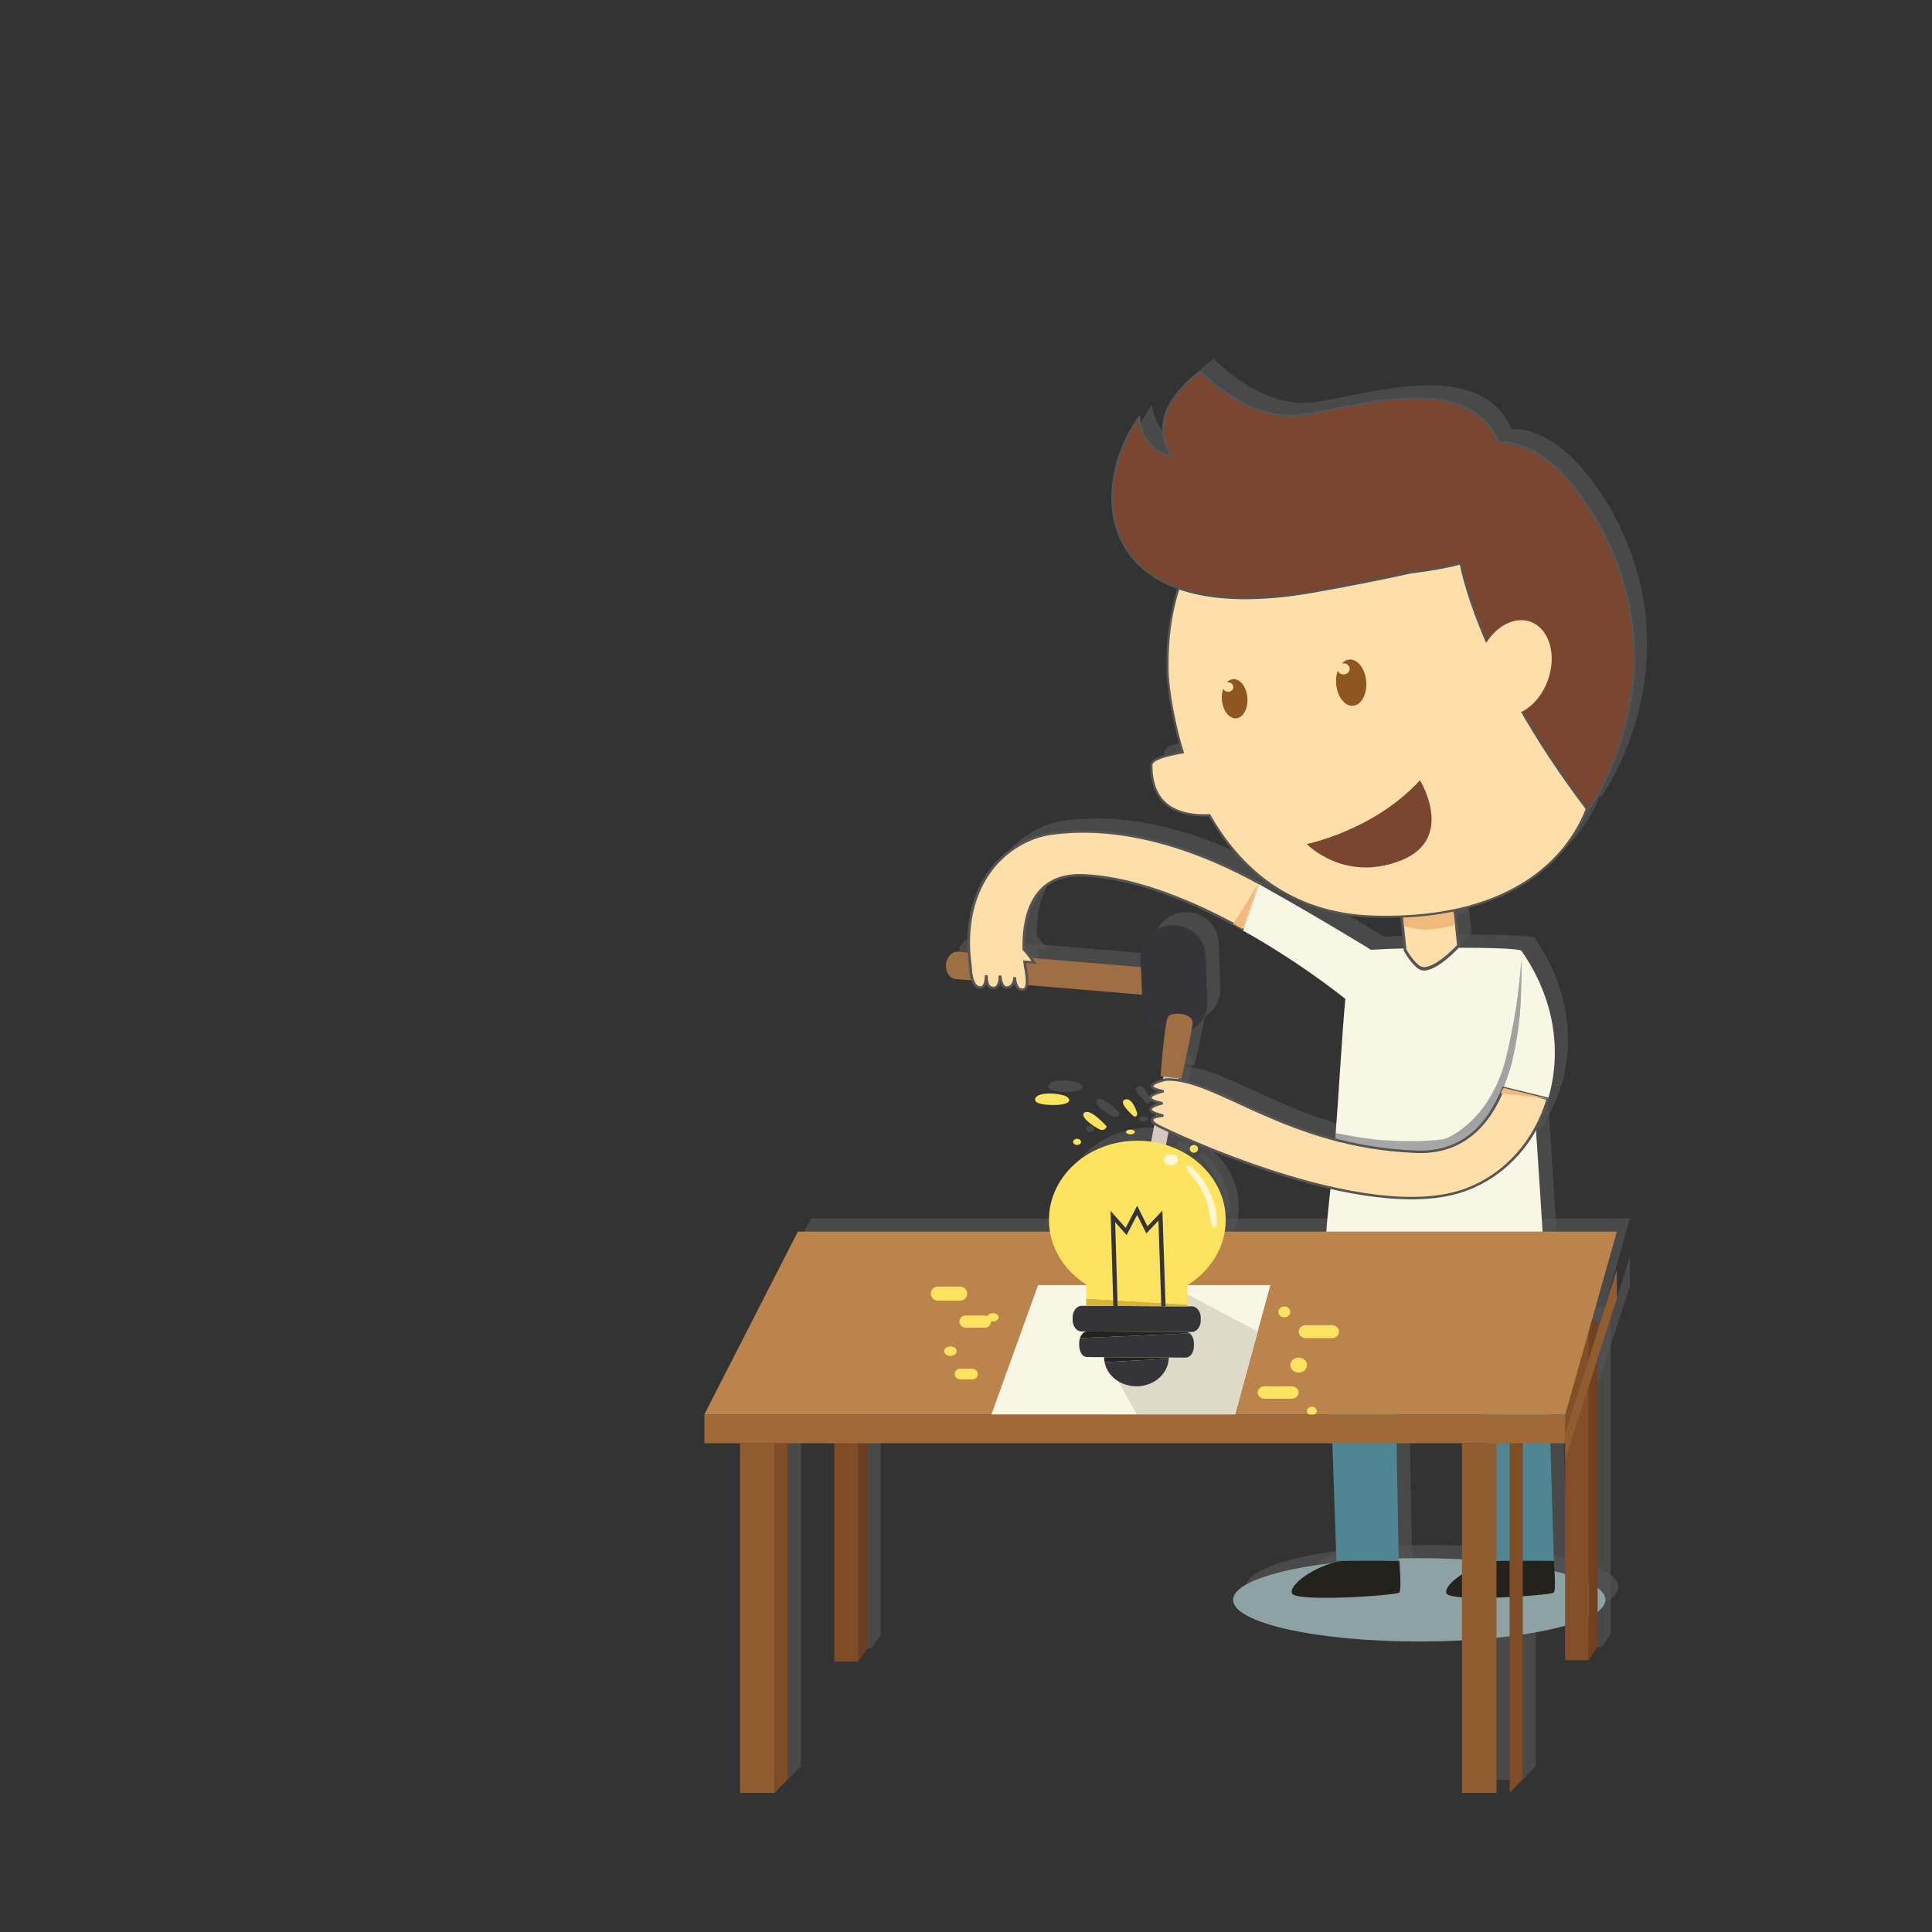 <?xml version="1.0" encoding="UTF-8" standalone="no"?>
<!-- Created with Inkscape (http://www.inkscape.org/) -->

<svg
   xmlns:dc="http://purl.org/dc/elements/1.1/"
   xmlns:cc="http://creativecommons.org/ns#"
   xmlns:rdf="http://www.w3.org/1999/02/22-rdf-syntax-ns#"
   xmlns:svg="http://www.w3.org/2000/svg"
   xmlns="http://www.w3.org/2000/svg"
   xmlns:sodipodi="http://sodipodi.sourceforge.net/DTD/sodipodi-0.dtd"
   xmlns:inkscape="http://www.inkscape.org/namespaces/inkscape"
   version="1.1"
   width="885.825"
   height="885.825"
   id="svg2"
   xml:space="preserve"
   inkscape:version="0.48.5 r10040"
   sodipodi:docname="bulb-fix.svg"><rect width="100%" height="100%" fill="#333333" stroke="none"/><sodipodi:namedview
     pagecolor="#ffffff"
     bordercolor="#666666"
     borderopacity="1"
     objecttolerance="10"
     gridtolerance="10"
     guidetolerance="10"
     inkscape:pageopacity="0"
     inkscape:pageshadow="2"
     inkscape:window-width="1920"
     inkscape:window-height="1178"
     id="namedview199"
     showgrid="false"
     inkscape:zoom="2"
     inkscape:cx="801.9698"
     inkscape:cy="544.4816"
     inkscape:window-x="-8"
     inkscape:window-y="-8"
     inkscape:window-maximized="1"
     inkscape:current-layer="svg2" /><defs
     id="defs6"><clipPath
       id="clipPath18"><path
         d="m 0,708.66 708.66,0 L 708.66,0 0,0 0,708.66 z"
         inkscape:connector-curvature="0"
         id="path20" /></clipPath><clipPath
       id="clipPath18-0"><path
         id="path20-9"
         inkscape:connector-curvature="0"
         d="m 0,708.66 708.66,0 L 708.66,0 0,0 0,708.66 z" /></clipPath></defs><g
     id="g4356"
     style="fill:#555555;fill-opacity:0.667;stroke:none"
     transform="translate(-258.804,158.513)"><g
       transform="matrix(1.25,0,0,-1.25,1000.89,569.021)"
       id="g118-4"
       style="fill:#555555;fill-opacity:0.667;stroke:none"><path
         d="m 0,0 c 0,-8.442 -30.571,-15.286 -68.283,-15.286 -37.711,0 -68.283,6.844 -68.283,15.286 0,8.442 30.572,15.286 68.283,15.286 C -30.571,15.286 0,8.442 0,0"
         inkscape:connector-curvature="0"
         id="path120-5"
         style="fill:#555555;fill-opacity:0.667;fill-rule:nonzero;stroke:none" /></g><g
       transform="matrix(1.25,0,0,-1.25,796.165,285.916)"
       id="g198-5"
       style="fill:#555555;fill-opacity:0.667;stroke:none"><path
         d="m 0,0 c -0.232,-2.763 -2.207,-4.854 -4.408,-4.668 l -70.125,5.899 c -2.202,0.186 -3.799,2.578 -3.566,5.341 0.232,2.763 2.205,4.853 4.407,4.669 l 70.127,-5.9 C -1.364,5.155 0.232,2.764 0,0"
         inkscape:connector-curvature="0"
         id="path200-1"
         style="fill:#555555;fill-opacity:0.667;fill-rule:nonzero;stroke:none" /></g><g
       transform="matrix(1.25,0,0,-1.25,818.358,294.627)"
       id="g202-7"
       style="fill:#555555;fill-opacity:0.667;stroke:none"><path
         d="M 0,0 C 0.255,-6.366 -4.863,-11.742 -11.432,-12.005 -18,-12.269 -23.533,-7.32 -23.788,-0.954 l -0.677,16.878 c -0.255,6.366 4.863,11.742 11.433,12.005 6.568,0.263 12.1,-4.685 12.354,-11.052 L 0,0 z"
         inkscape:connector-curvature="0"
         id="path204-1"
         style="fill:#555555;fill-opacity:0.667;fill-rule:nonzero;stroke:none" /></g><g
       transform="matrix(1.25,0,0,-1.25,831.796,172.732)"
       id="g238-1"
       style="fill:#555555;fill-opacity:0.667;stroke:none" /><path
       d="m 658.376,597.257 -11.03,0 0,-155.751 11.03,0 0,155.751 z"
       inkscape:connector-curvature="0"
       id="path250-5"
       style="fill:#555555;fill-opacity:0.667;fill-rule:nonzero;stroke:none" /><g
       transform="matrix(1.25,0,0,-1.25,658.376,441.506)"
       id="g252-2"
       style="fill:#555555;fill-opacity:0.667;stroke:none"><path
         d="m 0,0 0,-124.601 3.373,4.903 L 3.373,0 0,0 z"
         inkscape:connector-curvature="0"
         id="path254-7"
         style="fill:#555555;fill-opacity:0.667;fill-rule:nonzero;stroke:none" /></g><path
       d="m 993.201,596.664 -10.78,0 0,-155.75 10.78,0 0,155.75 z"
       inkscape:connector-curvature="0"
       id="path256-6"
       style="fill:#555555;fill-opacity:0.667;fill-rule:nonzero;stroke:none" /><g
       transform="matrix(1.25,0,0,-1.25,993.202,440.914)"
       id="g258-1"
       style="fill:#555555;fill-opacity:0.667;stroke:none"><path
         d="m 0,0 0,-124.6 3.293,4.903 L 3.293,0 0,0 z"
         inkscape:connector-curvature="0"
         id="path260-4"
         style="fill:#555555;fill-opacity:0.667;fill-rule:nonzero;stroke:none" /></g><g
       transform="matrix(1.25,0,0,-1.12,906.406,551.146)"
       id="g122-2"
       style="fill:#555555;fill-opacity:0.667;stroke:none"><path
         d="m 0,0 c 0,0 0.891,-11.776 0,-12.964 -0.889,-1.187 -38.295,-4.057 -39.4,-0.298 C -40.588,-9.21 -28.894,-0.694 -20.187,0 -11.506,0.689 0,0 0,0"
         inkscape:connector-curvature="0"
         id="path124-3"
         style="fill:#555555;fill-opacity:0.667;fill-rule:nonzero;stroke:none" /></g><g
       transform="matrix(1.25,0,0,-1.12,977.245,551.146)"
       id="g126-2"
       style="fill:#555555;fill-opacity:0.667;stroke:none"><path
         d="m 0,0 c 0,0 0.889,-11.776 0,-12.964 -0.891,-1.187 -38.296,-4.057 -39.4,-0.298 C -40.589,-9.21 -28.895,-0.694 -20.188,0 -11.507,0.689 0,0 0,0"
         inkscape:connector-curvature="0"
         id="path128-2"
         style="fill:#555555;fill-opacity:0.667;fill-rule:nonzero;stroke:none" /></g><g
       style="fill:#555555;fill-opacity:0.667;stroke:none"
       transform="matrix(1.415,0,0,-1.12,872.534,405.486)"
       id="g130-1"><path
         d="m 0,0 3.552,-130.029 20.186,0 -1.593,109.591 27.324,-0.74 4.75,-108.851 19.791,0 L 70.939,-1.187 0,0 z"
         inkscape:connector-curvature="0"
         id="path132-6"
         style="fill:#555555;fill-opacity:0.667;fill-rule:nonzero;stroke:none" /></g><path
       sodipodi:nodetypes="csacscccsccccccccc"
       inkscape:connector-curvature="0"
       id="path148-8"
       d="m 927.159,357.507 c -0.031,0.009 -0.303,0.103 -0.461,0.125 -9.699,1.351 -19.608,1.051 -29.375,0.352 -6.774,-0.485 -20.125,-3.143 -20.129,-3.145 -0.014,0.398 -0.052,0.887 -0.074,1.281 l -0.113,2.035 c 0,0 17.704,4.835 32.535,5.516 l 0.031,-0.5 c 2.112,0.226 4.38,0.516 6.75,0.5 3.498,-0.023 7.176,-0.726 10.875,-1 l -0.125,-0.5 c 0,0 0.157,-0.132 0.188,-0.156 0.369,-0.101 0.758,-0.209 1.125,-0.312 18.817,-5.32 25.609,-25.565 30.156,-41.094 4.586,-15.68 3.75,-45.094 3.75,-45.094 l 5e-5,0 c 0,0 -0.679,18.416 -6.719,43.844 -6.371,26.828 -23.405,36.387 -28.062,38.031"
       style="fill:#555555;fill-opacity:0.667;fill-rule:nonzero;stroke:none" /><g
       style="fill:#555555;fill-opacity:0.667;stroke:none"
       transform="matrix(1.25,0,0,-1.12,746.892,217.716)"
       id="g206-5"><path
         d="m 0,0 c -15.617,-2.364 -34.102,-19.709 -29.698,-54.709 0,0 0.1,-8.682 3.818,-8.273 1.698,0.188 1.963,3.234 1.972,5.024 0.143,-1.891 0.047,-5.352 2.803,-5.198 2.27,0.127 2.286,4.372 2.222,5.042 0.076,-0.726 0.506,-5.132 2.584,-4.909 2.088,0.224 2.821,2.608 2.76,4.291 0.253,-1.779 0.599,-5.838 3.414,-5.061 2.307,0.636 0.578,9.074 0.578,9.074 0,0 -0.133,0.855 -0.272,2.282 l 3.478,-0.292 c 0,0 -2.567,4.083 -3.778,5.31 -0.262,11.231 2.013,31.365 21.891,30.363 19.687,-0.992 41.257,-11.335 59.124,-22.498 l 5.825,18.979 C 55.773,-7.616 27.824,4.213 0,0"
         inkscape:connector-curvature="0"
         id="path208-7"
         style="fill:#555555;fill-opacity:0.667;fill-rule:nonzero;stroke:none" /></g><path
       id="path136-6"
       d="m 842.085,240.955 -7.281,21.25 c 24.812,13.894 43.036,28.222 46.844,31.281 -1.667,18.066 -3.006,43.425 -4.344,60.156 -0.036,0.446 -0.035,0.898 -0.062,1.344 0.096,0.02 13.343,2.673 20.094,3.156 9.767,0.7 19.676,1.007 29.375,-0.344 0.158,-0.022 0.438,-0.116 0.469,-0.125 l 0.344,-0.125 c 4.657,-1.644 21.691,-11.203 28.062,-38.031 6.04,-25.428 6.719,-43.844 6.719,-43.844 0,0 0.286,11.094 -0.531,23.281 -0.015,0.221 -0.016,0.435 -0.031,0.656 -0.664,7.483 -1.868,15.679 -3.969,23.719 -4.558,15.123 -11.561,33.495 -29.375,38.531 -0.367,0.104 -0.756,0.212 -1.125,0.312 -0.031,0.024 -0.188,0.156 -0.188,0.156 l 0.125,0.5 c -3.699,0.274 -7.377,0.977 -10.875,1 -2.37,0.016 -4.638,-0.274 -6.75,-0.5 l -0.031,0.5 c -14.831,-0.681 -32.531,-5.531 -32.531,-5.531 -0.017,0.249 -0.012,0.501 -0.031,0.75 -1.213,15.689 -4.062,34.665 -4.344,47.031 0,0 17.49,6.915 46.188,6.875 32.171,-0.044 53.75,-4.719 53.75,-4.719 0,0 -2.181,-35.414 -4.594,-70.25 l 6.562,1.594 c 6.357,-21.368 3.469,-45.877 -12.406,-68.5 0,0 -0.003,0.247 0,0.281 -0.626,-0.937 -15.046,-1.362 -31.25,-1.344 -13.861,0.015 -28.876,0.374 -37.781,0.969 l 0.062,-0.188 c -1.823,-1.05 -25.632,-15.728 -51.094,-29.844 z"
       style="fill:#555555;fill-opacity:0.667;fill-rule:nonzero;stroke:none"
       inkscape:connector-curvature="0" /><g
       transform="matrix(1.25,0,0,-1.25,587.782,483.944)"
       id="g262-1"
       style="fill:#555555;fill-opacity:0.667;stroke:none"><path
         d="M 0,0 315.738,-0.124 334.676,67.01 34.27,67.01 0,0 z"
         inkscape:connector-curvature="0"
         id="path264-8"
         style="fill:#555555;fill-opacity:0.667;fill-rule:nonzero;stroke:none" /></g><g
       style="fill:#555555;fill-opacity:0.667;stroke:none"
       transform="matrix(1.25,0,0,-1.579,907.305,254.022)"
       id="g170-9"><path
         sodipodi:nodetypes="ccaccc"
         d="m 0,0 1.396,-10.868 c 0,0 3.615,-5.036 6.372,-5.36 4.889,-0.574 13.197,6.628 13.197,6.628 L 19.673,0.497 C 9.506,-2.633 2.479,-0.87 0,0"
         inkscape:connector-curvature="0"
         id="path172-2"
         style="fill:#555555;fill-opacity:0.667;fill-rule:nonzero;stroke:none" /></g><g
       transform="matrix(1.183,0,0,-1.218,931.896,259.502)"
       id="g166-7"
       style="fill:#555555;fill-opacity:0.667;stroke:none"><path
         d="m 0,0 -1.03,8.409 -19.467,-2.503 0.824,-6.403 C -17.194,-1.367 -10.167,-3.13 0,0"
         inkscape:connector-curvature="0"
         id="path168-9"
         style="fill:#555555;fill-opacity:0.667;fill-rule:nonzero;stroke:none" /></g><g
       transform="matrix(1.25,0,0,-1.12,799.087,324.731)"
       id="g174-5"
       style="fill:#555555;fill-opacity:0.667;stroke:none"><path
         d="M 0,0 -5.519,-32.481 0,-33.478 5.518,-0.988 0,0 z"
         inkscape:connector-curvature="0"
         id="path176-4"
         style="fill:#555555;fill-opacity:0.667;fill-rule:nonzero;stroke:none" /></g><g
       transform="matrix(1.25,0,0,-1.12,800.486,301.492)"
       id="g178-3"
       style="fill:#555555;fill-opacity:0.667;stroke:none"><path
         d="m 0,0 c -1.433,-1.713 -2.828,-24.479 -2.828,-24.479 l 7.622,-1.063 c 0,0 4.239,21.034 4.124,23.198 C 8.729,1.268 1.693,2.022 0,0"
         inkscape:connector-curvature="0"
         id="path180-1"
         style="fill:#555555;fill-opacity:0.667;fill-rule:nonzero;stroke:none" /></g><g
       style="fill:#555555;fill-opacity:0.667;stroke:none"
       transform="matrix(1.25,0,0,-1.12,954.137,334.29)"
       id="g186-2"><path
         d="m 0,0 c -5.339,-14.991 -14.896,-26.841 -31.834,-26.149 -47.733,1.95 -73.493,30.52 -91.979,29.569 0,0 -10.793,-2.592 -0.903,-4.807 0,0 -10.677,-2.565 -0.326,-4.913 0,0 -10.104,-2.334 0.286,-5.079 0,0 -9.131,-0.528 -0.312,-5.015 0,0 74.569,-40.728 111.443,-25.194 14.88,6.27 25.44,20.187 29.961,37.135 L 0,0 z"
         inkscape:connector-curvature="0"
         id="path188-3"
         style="fill:#555555;fill-opacity:0.667;fill-rule:nonzero;stroke:none" /></g><g
       transform="matrix(1.25,0,0,-1.12,954.137,334.29)"
       id="g190-3"
       style="fill:#555555;fill-opacity:0.667;stroke:none"><path
         d="M 0,0 16.336,-4.453 -1.042,-2.227 0,0 z"
         inkscape:connector-curvature="0"
         id="path192-4"
         style="fill:#555555;fill-opacity:0.667;fill-rule:nonzero;stroke:none" /></g><g
       transform="matrix(1.223,0,0,-1.087,841.711,240.816)"
       id="g210-1"
       style="fill:#555555;fill-opacity:0.667;stroke:none"><path
         d="M 0,0 -5.824,-18.979 -9.381,-16.818 0,0 z"
         inkscape:connector-curvature="0"
         id="path212-1"
         style="fill:#555555;fill-opacity:0.667;fill-rule:nonzero;stroke:none" /></g><path
       inkscape:connector-curvature="0"
       id="path216-3"
       d="m 885.71,49.049 c -44.924,0.34 -88.179,29.702 -85.5,96.594 0,0 0.94,15.447 6.875,34.781 -7.495,1.306 -14.376,3.195 -14.375,5.781 0.003,8.341 1.974,24.067 26.625,23.062 13.499,23.739 36.386,45.33 75.156,46.5 83.493,2.521 106.309,-48.612 102,-80.969 -4.31,-32.358 -17.589,-92.918 -63.469,-115.125 -14.593,-7.063 -31.063,-10.748 -47.312,-10.625 z"
       style="fill:#555555;fill-opacity:0.667;fill-rule:nonzero;stroke:none" /><path
       inkscape:connector-curvature="0"
       id="path220-8"
       d="M 815.267,5.864 C 787.044,27.069 802.216,44.415 802.216,44.415 c -14.149,-1.831 -15.202,-17.348 -15.202,-17.348 -24.19,33.811 -19.524,97.404 80.567,79.585 16.73,-2.979 31.328,-5.906 44.111,-8.723 8.555,-1.05 16.408,-2.395 22.858,-4.149 0,0 7.43,46.307 58.329,113.235 0,0 46.736,-64.244 1.239,-137.542 -0.962,-1.549 -1.976,-3.003 -3.062,-4.41 -0.05,-0.064 -0.096,-0.132 -0.146,-0.196 C 970.309,35.103 951.902,38.338 951.902,38.338 937.238,4.175 884.605,23.08 860.544,25.923 836.484,28.768 815.267,5.864 815.267,5.864 z"
       style="fill:#555555;fill-opacity:0.667;fill-rule:nonzero;stroke:none" /><path
       style="fill:#555555;fill-opacity:0.667;fill-rule:nonzero;stroke:none"
       id="path228-7"
       inkscape:connector-curvature="0"
       d="m 975.135,145.402 c -3.39,11.91 -13.379,19.908 -22.309,17.868 -8.935,-2.043 -13.424,-13.349 -10.035,-25.257 3.387,-11.909 13.372,-19.907 22.303,-17.867 8.932,2.04 13.429,13.349 10.041,25.255" /><g
       style="fill:#555555;fill-opacity:0.667;stroke:none"
       transform="matrix(1.458,0,0,-1.307,863.941,222.473)"
       id="g230-4"><path
         d="m 0,0 c 0,0 20.979,4.631 35.625,22.363 0,0 11.281,-20.451 -5.938,-28.103 C 11.782,-13.697 0,0 0,0"
         inkscape:connector-curvature="0"
         id="path232-2"
         style="fill:#555555;fill-opacity:0.667;fill-rule:nonzero;stroke:none" /></g><g
       style="fill:#555555;fill-opacity:0.667;stroke:none"
       transform="matrix(1.458,0,0,-1.307,891.237,148.109)"
       id="g242-7"><path
         d="M 0,0 C -0.274,4.482 -2.617,7.986 -5.234,7.825 -6.16,7.769 -6.994,7.255 -7.676,6.424 -7.512,6.469 -7.343,6.5 -7.164,6.5 c 1.077,0 1.951,-0.873 1.951,-1.95 0,-1.078 -0.874,-1.951 -1.951,-1.951 -0.827,0 -1.53,0.516 -1.814,1.242 -0.399,-1.293 -0.599,-2.8 -0.501,-4.419 0.274,-4.482 2.616,-7.985 5.235,-7.825 C -1.628,-8.243 0.273,-4.481 0,0"
         inkscape:connector-curvature="0"
         id="path244-7"
         style="fill:#555555;fill-opacity:0.667;fill-rule:nonzero;stroke:none" /></g><g
       style="fill:#555555;fill-opacity:0.667;stroke:none"
       transform="matrix(1.458,0,0,-1.307,836.743,155.54)"
       id="g246-9"><path
         d="M 0,0 C -0.232,3.802 -2.221,6.775 -4.44,6.639 -5.227,6.59 -5.934,6.155 -6.513,5.45 c 0.14,0.038 0.284,0.065 0.435,0.065 0.913,0 1.654,-0.742 1.654,-1.656 0,-0.914 -0.741,-1.655 -1.654,-1.655 -0.702,0 -1.299,0.438 -1.539,1.055 -0.339,-1.098 -0.508,-2.377 -0.425,-3.75 0.232,-3.801 2.219,-6.774 4.44,-6.638 C -1.381,-6.994 0.232,-3.802 0,0"
         inkscape:connector-curvature="0"
         id="path248-3"
         style="fill:#555555;fill-opacity:0.667;fill-rule:nonzero;stroke:none" /></g><g
       transform="matrix(1.25,0,0,-1.12,982.455,492.821)"
       id="g270-1"
       style="fill:#555555;fill-opacity:0.667;stroke:none"><path
         d="m 0,0 18.938,67.134 0,-11.931 L 0,-10.504 0,0 z"
         inkscape:connector-curvature="0"
         id="path272-9"
         style="fill:#555555;fill-opacity:0.667;fill-rule:nonzero;stroke:none" /></g><g
       transform="matrix(1.25,0,0,-1.12,830.994,484.45)"
       id="g286-8"
       style="fill:#555555;fill-opacity:0.667;stroke:none"><path
         d="m 0,0 -89.419,0 17.234,53.327 85.192,0 L 0,0 z"
         inkscape:connector-curvature="0"
         id="path288-6"
         style="fill:#555555;fill-opacity:0.667;fill-rule:nonzero;stroke:none" /></g><g
       transform="matrix(1.25,0,0,-1.12,777.579,468.828)"
       id="g290-5"
       style="fill:#555555;fill-opacity:0.667;stroke:none"><path
         d="m 0,0 6.952,-13.945 35.779,0 L 51.11,20.408 24.977,35.804 0,0 z"
         inkscape:connector-curvature="0"
         id="path292-0"
         style="fill:#555555;fill-opacity:0.667;fill-rule:nonzero;stroke:none" /></g><g
       transform="matrix(1.25,0,0,-1.12,772.211,351.978)"
       id="g294-2"
       style="fill:#555555;fill-opacity:0.667;stroke:none"><path
         d="m 0,0 c 0,0 -5.691,7.314 -8.041,5.759 -2.35,-1.556 3.476,-5.921 5.434,-6.937 C -0.648,-2.195 0,0 0,0"
         inkscape:connector-curvature="0"
         id="path296-8"
         style="fill:#555555;fill-opacity:0.667;fill-rule:nonzero;stroke:none" /></g><g
       transform="matrix(1.25,0,0,-1.12,786.271,346.123)"
       id="g298-6"
       style="fill:#555555;fill-opacity:0.667;stroke:none"><path
         d="M 0,0 C 0,0 -1.6,6.564 -4.326,5.853 -7.054,5.142 -3.304,0.984 -1.78,-0.612 -0.256,-2.208 0,0 0,0"
         inkscape:connector-curvature="0"
         id="path300-0"
         style="fill:#555555;fill-opacity:0.667;fill-rule:nonzero;stroke:none" /></g><g
       transform="matrix(1.25,0,0,-1.12,785.132,354.505)"
       id="g302-2"
       style="fill:#555555;fill-opacity:0.667;stroke:none"><path
         d="m 0,0 c 0,-0.539 -0.722,-0.976 -1.612,-0.976 -0.89,0 -1.612,0.437 -1.612,0.976 0,0.539 0.722,0.976 1.612,0.976 C -0.722,0.976 0,0.539 0,0"
         inkscape:connector-curvature="0"
         id="path304-4"
         style="fill:#555555;fill-opacity:0.667;fill-rule:nonzero;stroke:none" /></g><g
       transform="matrix(1.25,0,0,-1.12,814.119,362.233)"
       id="g306-8"
       style="fill:#555555;fill-opacity:0.667;stroke:none"><path
         d="m 0,0 c 0,-0.876 -0.68,-1.585 -1.517,-1.585 -0.837,0 -1.515,0.709 -1.515,1.585 0,0.875 0.678,1.585 1.515,1.585 C -0.68,1.585 0,0.875 0,0"
         inkscape:connector-curvature="0"
         id="path308-6"
         style="fill:#555555;fill-opacity:0.667;fill-rule:nonzero;stroke:none" /></g><g
       transform="matrix(1.25,0,0,-1.12,754.023,338.425)"
       id="g310-5"
       style="fill:#555555;fill-opacity:0.667;stroke:none"><path
         d="M 0,0 C -1.866,1.521 -10.581,2.39 -11.623,-0.604 -12.666,-3.6 -4.476,-3.534 -2.028,-3.109 0.419,-2.685 1.867,-1.521 0,0"
         inkscape:connector-curvature="0"
         id="path312-0"
         style="fill:#555555;fill-opacity:0.667;fill-rule:nonzero;stroke:none" /></g><g
       transform="matrix(1.25,0,0,-1.12,760.475,359.045)"
       id="g314-9"
       style="fill:#555555;fill-opacity:0.667;stroke:none"><path
         d="m 0,0 c 0,-0.696 -0.655,-1.261 -1.464,-1.261 -0.807,0 -1.463,0.565 -1.463,1.261 0,0.696 0.656,1.26 1.463,1.26 C -0.655,1.26 0,0.696 0,0"
         inkscape:connector-curvature="0"
         id="path316-0"
         style="fill:#555555;fill-opacity:0.667;fill-rule:nonzero;stroke:none" /></g><g
       transform="matrix(1.25,0,0,-1.12,722.674,439.465)"
       id="g330-0"
       style="fill:#555555;fill-opacity:0.667;stroke:none"><path
         d="m 0,0 c 0,-0.943 -0.928,-1.707 -2.072,-1.707 -1.146,0 -2.074,0.764 -2.074,1.707 0,0.943 0.928,1.707 2.074,1.707 C -0.928,1.707 0,0.943 0,0"
         inkscape:connector-curvature="0"
         id="path332-6"
         style="fill:#555555;fill-opacity:0.667;fill-rule:nonzero;stroke:none" /></g><g
       transform="matrix(1.25,0,0,-1.12,856.421,436.996)"
       id="g334-1"
       style="fill:#555555;fill-opacity:0.667;stroke:none"><path
         d="m 0,0 c 0,-1.218 -0.987,-2.204 -2.205,-2.204 -1.217,0 -2.204,0.986 -2.204,2.204 0,1.218 0.987,2.204 2.204,2.204 C -0.987,2.204 0,1.218 0,0"
         inkscape:connector-curvature="0"
         id="path336-3"
         style="fill:#555555;fill-opacity:0.667;fill-rule:nonzero;stroke:none" /></g><g
       transform="matrix(1.25,0,0,-1.12,864.059,461.368)"
       id="g338-8"
       style="fill:#555555;fill-opacity:0.667;stroke:none"><path
         d="m 0,0 c 0,-1.687 -1.367,-3.056 -3.056,-3.056 -1.687,0 -3.054,1.369 -3.054,3.056 0,1.687 1.367,3.056 3.054,3.056 C -1.367,3.056 0,1.687 0,0"
         inkscape:connector-curvature="0"
         id="path340-9"
         style="fill:#555555;fill-opacity:0.667;fill-rule:nonzero;stroke:none" /></g><g
       transform="matrix(1.25,0,0,-1.12,878.733,446.055)"
       id="g342-3"
       style="fill:#555555;fill-opacity:0.667;stroke:none"><path
         d="m 0,0 c 0,-1.463 -1.187,-2.649 -2.65,-2.649 l -9.495,0 c -1.463,0 -2.65,1.186 -2.65,2.649 0,1.464 1.187,2.65 2.65,2.65 l 9.495,0 C -1.187,2.65 0,1.464 0,0"
         inkscape:connector-curvature="0"
         id="path344-4"
         style="fill:#555555;fill-opacity:0.667;fill-rule:nonzero;stroke:none" /></g><g
       transform="matrix(1.25,0,0,-1.12,860.239,473.957)"
       id="g346-4"
       style="fill:#555555;fill-opacity:0.667;stroke:none"><path
         d="m 0,0 c 0,-1.402 -1.137,-2.539 -2.539,-2.539 l -9.94,0 c -1.403,0 -2.539,1.137 -2.539,2.539 0,1.401 1.136,2.538 2.539,2.538 l 9.94,0 C -1.137,2.538 0,1.401 0,0"
         inkscape:connector-curvature="0"
         id="path348-6"
         style="fill:#555555;fill-opacity:0.667;fill-rule:nonzero;stroke:none" /></g><g
       transform="matrix(1.25,0,0,-1.12,868.53,482.447)"
       id="g354-0"
       style="fill:#555555;fill-opacity:0.667;stroke:none"><path
         d="m 0,0 c 0,-0.987 -0.801,-1.788 -1.788,-1.788 -0.987,0 -1.789,0.801 -1.789,1.788 0,0.987 0.802,1.789 1.789,1.789 C -0.801,1.789 0,0.987 0,0"
         inkscape:connector-curvature="0"
         id="path356-6"
         style="fill:#555555;fill-opacity:0.667;fill-rule:nonzero;stroke:none" /></g><g
       transform="matrix(1.25,0,0,-1.12,761.472,445.957)"
       id="g358-6"
       style="fill:#555555;fill-opacity:0.667;stroke:none"><path
         d="m 0,0 1.484,-0.009 36.186,-0.203 0.829,-0.006 1.273,-0.008 c 1.823,-0.009 3.313,2.085 3.329,4.675 l 0.005,1.101 c 0.015,2.594 -1.451,4.704 -3.274,4.714 L -0.557,10.493 C -2.38,10.504 -3.87,8.411 -3.887,5.816 L -3.891,4.719 C -3.906,2.125 -2.439,0.016 -0.618,0.005 L 0,0 z"
         inkscape:connector-curvature="0"
         id="path360-1"
         style="fill:#555555;fill-opacity:0.667;fill-rule:nonzero;stroke:none" /></g><g
       transform="matrix(1.25,0,0,-1.12,800.691,457.905)"
       id="g362-8"
       style="fill:#555555;fill-opacity:0.667;stroke:none"><path
         d="m 0,0 -23.715,0.134 c -0.001,-0.212 0.005,-0.425 0.015,-0.636 0.02,-0.477 0.076,-0.946 0.153,-1.406 l 23.532,1.405 C -0.007,-0.337 -0.001,-0.17 0,0"
         inkscape:connector-curvature="0"
         id="path364-4"
         style="fill:#555555;fill-opacity:0.667;fill-rule:nonzero;stroke:none" /></g><g
       transform="matrix(1.25,0,0,-1.12,800.672,458.468)"
       id="g366-9"
       style="fill:#555555;fill-opacity:0.667;stroke:none"><path
         d="m 0,0 -23.532,-1.405 c 0.936,-5.581 5.77,-9.85 11.622,-9.883 6.335,-0.035 11.538,4.903 11.906,11.155 C -0.003,-0.089 -0.002,-0.044 0,0"
         inkscape:connector-curvature="0"
         id="path368-6"
         style="fill:#555555;fill-opacity:0.667;fill-rule:nonzero;stroke:none" /></g><g
       transform="matrix(1.25,0,0,-1.12,812.215,452.705)"
       id="g370-3"
       style="fill:#555555;fill-opacity:0.667;stroke:none"><path
         d="M 0,0 0.006,1.101 C 0.017,2.898 -0.616,4.453 -1.547,5.245 L -41.811,3.287 c -0.172,-0.585 -0.273,-1.231 -0.281,-1.916 0,0 -0.318,-5.696 2.923,-5.843 l 4.294,-0.024 1.94,-0.012 23.715,-0.134 0.886,-0.006 5.351,-0.03 C -1.352,-4.687 -0.017,-2.595 0,0"
         inkscape:connector-curvature="0"
         id="path372-7"
         style="fill:#555555;fill-opacity:0.667;fill-rule:nonzero;stroke:none" /></g><g
       transform="matrix(1.25,0,0,-1.12,809.972,446.603)"
       id="g374-8"
       style="fill:#555555;fill-opacity:0.667;stroke:none"><path
         d="m 0,0 c -0.349,0.231 -0.729,0.362 -1.13,0.365 l -36.185,0.203 c -0.402,0.004 -0.783,-0.123 -1.133,-0.35 -0.693,-0.449 -1.251,-1.307 -1.568,-2.378 L 0.248,-0.202 C 0.166,-0.131 0.086,-0.057 0,0"
         inkscape:connector-curvature="0"
         id="path376-8"
         style="fill:#555555;fill-opacity:0.667;fill-rule:nonzero;stroke:none" /></g><g
       transform="matrix(1.25,0,0,-1.12,762.82,433.011)"
       id="g378-2"
       style="fill:#555555;fill-opacity:0.667;stroke:none"><path
         d="m 0,0 -0.006,-1.073 37.131,-0.21 0.004,0.75 L 0.01,1.874 0,0 z"
         inkscape:connector-curvature="0"
         id="path380-9"
         style="fill:#555555;fill-opacity:0.667;fill-rule:nonzero;stroke:none" /></g><g
       transform="matrix(1.25,0,0,-1.12,809.287,424.692)"
       id="g382-1"
       style="fill:#555555;fill-opacity:0.667;stroke:none"><path
         d="m 0,0 c 8.407,5.815 13.943,15.495 14.007,26.492 0.1,17.905 -14.332,32.504 -32.236,32.606 -17.906,0.101 -32.503,-14.332 -32.606,-32.237 -0.061,-10.997 5.365,-20.74 13.704,-26.65 l -0.033,-5.763 37.119,-2.407 0.002,0.321 L 0,0 z"
         inkscape:connector-curvature="0"
         id="path384-3"
         style="fill:#555555;fill-opacity:0.667;fill-rule:nonzero;stroke:none" /></g><g
       transform="matrix(1.25,0,0,-1.12,798.332,367.269)"
       id="g386-5"
       style="fill:#555555;fill-opacity:0.667;stroke:none"><path
         d="M 0,0 C -0.007,-1.229 1.196,-2.231 2.69,-2.24 4.18,-2.248 5.396,-1.26 5.402,-0.031 5.41,1.199 4.207,2.202 2.715,2.211 1.223,2.218 0.007,1.229 0,0"
         inkscape:connector-curvature="0"
         id="path388-9"
         style="fill:#555555;fill-opacity:0.667;fill-rule:nonzero;stroke:none" /></g><g
       transform="matrix(1.25,0,0,-1.12,812.057,371.432)"
       id="g390-8"
       style="fill:#555555;fill-opacity:0.667;stroke:none"><path
         d="M 0,0 C 0,0 8.531,-8.606 8.557,-22.093 8.562,-24.599 6.734,-24.814 6.262,-20.998 4.967,-10.521 2.347,-6.806 -2.009,-1.008 -3.652,1.178 -1.537,2.257 0,0"
         inkscape:connector-curvature="0"
         id="path392-4"
         style="fill:#555555;fill-opacity:0.667;fill-rule:nonzero;stroke:none" /></g><g
       transform="matrix(1.25,0,0,-1.12,775.278,434.411)"
       id="g394-0"
       style="fill:#555555;fill-opacity:0.667;stroke:none"><path
         d="m 0,0 -1.031,39.043 5.548,-6.948 4.225,9.07 3.769,-8.43 5.481,6.412 1.171,-39.204 -1.574,-0.047 -1.05,35.13 L 12.092,29.82 8.713,37.375 4.87,29.127 0.666,34.394 1.573,0.042 0,0 z"
         inkscape:connector-curvature="0"
         id="path396-7"
         style="fill:#555555;fill-opacity:0.667;fill-rule:nonzero;stroke:none" /></g><g
       transform="matrix(1.25,0,0,-1.25,587.782,483.944)"
       id="g266-6"
       style="fill:#555555;fill-opacity:0.667;stroke:none"><path
         d="m 0,0 315.738,-0.124 0,-10.504 L 0,-10.628 0,0 z"
         inkscape:connector-curvature="0"
         id="path268-3"
         style="fill:#555555;fill-opacity:0.667;fill-rule:nonzero;stroke:none" /></g><path
       d="m 619.941,657.543 -15.832,0 0,-160.314 15.832,0 0,160.314 z"
       inkscape:connector-curvature="0"
       id="path274-6"
       style="fill:#555555;fill-opacity:0.667;fill-rule:nonzero;stroke:none" /><g
       transform="matrix(1.25,0,0,-1.25,619.942,497.229)"
       id="g276-1"
       style="fill:#555555;fill-opacity:0.667;stroke:none"><path
         d="m 0,0 0,-128.251 4.841,5.047 L 4.841,0 0,0 z"
         inkscape:connector-curvature="0"
         id="path278-5"
         style="fill:#555555;fill-opacity:0.667;fill-rule:nonzero;stroke:none" /></g><path
       d="m 950.958,657.543 -15.834,0 0,-160.314 15.834,0 0,160.314 z"
       inkscape:connector-curvature="0"
       id="path280-4"
       style="fill:#555555;fill-opacity:0.667;fill-rule:nonzero;stroke:none" /><g
       transform="matrix(1.25,0,0,-1.25,956.958,497.229)"
       id="g282-2"
       style="fill:#555555;fill-opacity:0.667;stroke:none"><path
         d="m 0,0 0,-128.251 4.84,5.047 L 4.84,0 0,0 z"
         inkscape:connector-curvature="0"
         id="path284-0"
         style="fill:#555555;fill-opacity:0.667;fill-rule:nonzero;stroke:none" /></g><g
       transform="matrix(1.25,0,0,-1.25,708.236,428.602)"
       id="g318-9"
       style="fill:#555555;fill-opacity:0.667;stroke:none"><path
         d="m 0,0 c 0,-1.42 -1.15,-2.571 -2.57,-2.571 l -8.182,0 c -1.42,0 -2.572,1.151 -2.572,2.571 0,1.42 1.152,2.571 2.572,2.571 l 8.182,0 C -1.15,2.571 0,1.42 0,0"
         inkscape:connector-curvature="0"
         id="path320-7"
         style="fill:#555555;fill-opacity:0.667;fill-rule:nonzero;stroke:none" /></g><g
       transform="matrix(1.25,0,0,-1.25,719.22,441.429)"
       id="g322-3"
       style="fill:#555555;fill-opacity:0.667;stroke:none"><path
         d="m 0,0 c 0,-1.236 -1.001,-2.238 -2.238,-2.238 l -7.121,0 c -1.238,0 -2.239,1.002 -2.239,2.238 0,1.235 1.001,2.238 2.239,2.238 l 7.121,0 C -1.001,2.238 0,1.235 0,0"
         inkscape:connector-curvature="0"
         id="path324-7"
         style="fill:#555555;fill-opacity:0.667;fill-rule:nonzero;stroke:none" /></g><g
       transform="matrix(1.25,0,0,-1.25,703.47,455)"
       id="g326-2"
       style="fill:#555555;fill-opacity:0.667;stroke:none"><path
         d="m 0,0 c 0,-0.963 -1.037,-1.743 -2.316,-1.743 -1.28,0 -2.318,0.78 -2.318,1.743 0,0.962 1.038,1.742 2.318,1.742 C -1.037,1.742 0,0.962 0,0"
         inkscape:connector-curvature="0"
         id="path328-6"
         style="fill:#555555;fill-opacity:0.667;fill-rule:nonzero;stroke:none" /></g><g
       transform="matrix(1.25,0,0,-1.25,713.114,465.481)"
       id="g350-0"
       style="fill:#555555;fill-opacity:0.667;stroke:none"><path
         d="m 0,0 c 0,-1.076 -0.871,-1.946 -1.945,-1.946 l -4.556,0 c -1.074,0 -1.946,0.87 -1.946,1.946 0,1.074 0.872,1.945 1.946,1.945 l 4.556,0 C -0.871,1.945 0,1.074 0,0"
         inkscape:connector-curvature="0"
         id="path352-1"
         style="fill:#555555;fill-opacity:0.667;fill-rule:nonzero;stroke:none" /></g></g><g
     id="g238"
     transform="matrix(1.25,0,0,-1.25,568.992,335.245)" /><g
     id="g4472"
     transform="translate(-2,2)"><g
       transform="matrix(1.25,0,0,-1.25,738.086,731.534)"
       id="g118"><path
         d="m 0,0 c 0,-8.442 -30.571,-15.286 -68.283,-15.286 -37.711,0 -68.283,6.844 -68.283,15.286 0,8.442 30.572,15.286 68.283,15.286 C -30.571,15.286 0,8.442 0,0"
         inkscape:connector-curvature="0"
         id="path120"
         style="fill:#8ca2a5;fill-opacity:1;fill-rule:nonzero;stroke:none" /></g><g
       transform="matrix(1.25,0,0,-1.25,533.361,448.429)"
       id="g198"><path
         d="m 0,0 c -0.232,-2.763 -2.207,-4.854 -4.408,-4.668 l -70.125,5.899 c -2.202,0.186 -3.799,2.578 -3.566,5.341 0.232,2.763 2.205,4.853 4.407,4.669 l 70.127,-5.9 C -1.364,5.155 0.232,2.764 0,0"
         inkscape:connector-curvature="0"
         id="path200"
         style="fill:#9d6f43;fill-opacity:1;fill-rule:nonzero;stroke:none" /></g><g
       transform="matrix(1.25,0,0,-1.25,555.555,457.14)"
       id="g202"><path
         d="M 0,0 C 0.255,-6.366 -4.863,-11.742 -11.432,-12.005 -18,-12.269 -23.533,-7.32 -23.788,-0.954 l -0.677,16.878 c -0.255,6.366 4.863,11.742 11.433,12.005 6.568,0.263 12.1,-4.685 12.354,-11.052 L 0,0 z"
         inkscape:connector-curvature="0"
         id="path204"
         style="fill:#353539;fill-opacity:1;fill-rule:nonzero;stroke:none" /></g><path
       d="m 395.572,759.77 -11.03,0 0,-155.751 11.03,0 0,155.751 z"
       inkscape:connector-curvature="0"
       id="path250"
       style="fill:#7f4c26;fill-opacity:1;fill-rule:nonzero;stroke:none" /><g
       transform="matrix(1.25,0,0,-1.25,395.572,604.02)"
       id="g252"><path
         d="m 0,0 0,-124.601 3.373,4.903 L 3.373,0 0,0 z"
         inkscape:connector-curvature="0"
         id="path254"
         style="fill:#6b3f20;fill-opacity:1;fill-rule:nonzero;stroke:none" /></g><path
       d="m 730.398,759.178 -10.78,0 0,-155.75 10.78,0 0,155.75 z"
       inkscape:connector-curvature="0"
       id="path256"
       style="fill:#824f29;fill-opacity:1;fill-rule:nonzero;stroke:none" /><g
       transform="matrix(1.25,0,0,-1.25,730.398,603.428)"
       id="g258"><path
         d="m 0,0 0,-124.6 3.293,4.903 L 3.293,0 0,0 z"
         inkscape:connector-curvature="0"
         id="path260"
         style="fill:#704121;fill-opacity:1;fill-rule:nonzero;stroke:none" /></g><g
       transform="matrix(1.25,0,0,-1.12,643.602,713.659)"
       id="g122"><path
         d="m 0,0 c 0,0 0.891,-11.776 0,-12.964 -0.889,-1.187 -38.295,-4.057 -39.4,-0.298 C -40.588,-9.21 -28.894,-0.694 -20.187,0 -11.506,0.689 0,0 0,0"
         inkscape:connector-curvature="0"
         id="path124"
         style="fill:#23221d;fill-opacity:1;fill-rule:nonzero;stroke:none" /></g><g
       transform="matrix(1.25,0,0,-1.12,714.441,713.659)"
       id="g126"><path
         d="m 0,0 c 0,0 0.889,-11.776 0,-12.964 -0.891,-1.187 -38.296,-4.057 -39.4,-0.298 C -40.589,-9.21 -28.895,-0.694 -20.188,0 -11.507,0.689 0,0 0,0"
         inkscape:connector-curvature="0"
         id="path128"
         style="fill:#23221d;fill-opacity:1;fill-rule:nonzero;stroke:none" /></g><g
       style="fill:#508694;fill-opacity:1"
       transform="matrix(1.415,0,0,-1.12,609.73,567.999)"
       id="g130"><path
         d="m 0,0 3.552,-130.029 20.186,0 -1.593,109.591 27.324,-0.74 4.75,-108.851 19.791,0 L 70.939,-1.187 0,0 z"
         inkscape:connector-curvature="0"
         id="path132"
         style="fill:#508694;fill-opacity:1;fill-rule:nonzero;stroke:none" /></g><path
       sodipodi:nodetypes="csacscccsccccccccc"
       inkscape:connector-curvature="0"
       id="path148"
       d="m 664.355,520.02 c -0.031,0.009 -0.303,0.103 -0.461,0.125 -9.699,1.351 -19.608,1.051 -29.375,0.352 -6.774,-0.485 -20.125,-3.143 -20.129,-3.145 -0.014,0.398 -0.052,0.887 -0.074,1.281 l -0.113,2.035 c 0,0 17.704,4.835 32.535,5.516 l 0.031,-0.5 c 2.112,0.226 4.38,0.516 6.75,0.5 3.498,-0.023 7.176,-0.726 10.875,-1 l -0.125,-0.5 c 0,0 0.157,-0.132 0.188,-0.156 0.369,-0.101 0.758,-0.209 1.125,-0.312 18.817,-5.32 25.609,-25.565 30.156,-41.094 4.586,-15.68 3.75,-45.094 3.75,-45.094 l 5e-5,0 c 0,0 -0.679,18.416 -6.719,43.844 -6.371,26.828 -23.405,36.387 -28.062,38.031"
       style="fill:#ffffff;fill-opacity:0.492;fill-rule:nonzero;stroke:none" /><g
       style="stroke:#555555;stroke-opacity:1"
       transform="matrix(1.25,0,0,-1.12,484.088,380.229)"
       id="g206"><path
         d="m 0,0 c -15.617,-2.364 -34.102,-19.709 -29.698,-54.709 0,0 0.1,-8.682 3.818,-8.273 1.698,0.188 1.963,3.234 1.972,5.024 0.143,-1.891 0.047,-5.352 2.803,-5.198 2.27,0.127 2.286,4.372 2.222,5.042 0.076,-0.726 0.506,-5.132 2.584,-4.909 2.088,0.224 2.821,2.608 2.76,4.291 0.253,-1.779 0.599,-5.838 3.414,-5.061 2.307,0.636 0.578,9.074 0.578,9.074 0,0 -0.133,0.855 -0.272,2.282 l 3.478,-0.292 c 0,0 -2.567,4.083 -3.778,5.31 -0.262,11.231 2.013,31.365 21.891,30.363 19.687,-0.992 41.257,-11.335 59.124,-22.498 l 5.825,18.979 C 55.773,-7.616 27.824,4.213 0,0"
         inkscape:connector-curvature="0"
         id="path208"
         style="fill:#ffdfa9;fill-opacity:1;fill-rule:nonzero;stroke:#555555;stroke-opacity:1" /></g><path
       id="path136"
       d="M 579.281,403.469 572,424.719 c 24.812,13.894 43.036,28.222 46.844,31.281 -1.667,18.066 -3.006,43.425 -4.344,60.156 -0.036,0.446 -0.035,0.898 -0.062,1.344 0.096,0.02 13.343,2.673 20.094,3.156 9.767,0.7 19.676,1.007 29.375,-0.344 0.158,-0.022 0.438,-0.116 0.469,-0.125 l 0.344,-0.125 c 4.657,-1.644 21.691,-11.203 28.062,-38.031 6.04,-25.428 6.719,-43.844 6.719,-43.844 0,0 0.286,11.094 -0.531,23.281 -0.015,0.221 -0.016,0.435 -0.031,0.656 -0.664,7.483 -1.868,15.679 -3.969,23.719 -4.558,15.123 -11.561,33.495 -29.375,38.531 -0.367,0.104 -0.756,0.212 -1.125,0.312 -0.031,0.024 -0.188,0.156 -0.188,0.156 l 0.125,0.5 c -3.699,0.274 -7.377,0.977 -10.875,1 -2.37,0.016 -4.638,-0.274 -6.75,-0.5 l -0.031,0.5 c -14.831,-0.681 -32.531,-5.531 -32.531,-5.531 -0.017,0.249 -0.012,0.501 -0.031,0.75 -1.213,15.689 -4.062,34.665 -4.344,47.031 0,0 17.49,6.915 46.188,6.875 32.171,-0.044 53.75,-4.719 53.75,-4.719 0,0 -2.181,-35.414 -4.594,-70.25 l 6.562,1.594 c 6.357,-21.368 3.469,-45.877 -12.406,-68.5 0,0 -0.003,0.247 0,0.281 -0.626,-0.937 -15.046,-1.362 -31.25,-1.344 -13.861,0.015 -28.876,0.374 -37.781,0.969 l 0.062,-0.188 c -1.823,-1.05 -25.632,-15.728 -51.094,-29.844 z"
       style="fill:#f8f6e4;fill-opacity:1;fill-rule:nonzero;stroke:none"
       inkscape:connector-curvature="0" /><g
       transform="matrix(1.25,0,0,-1.25,324.979,646.457)"
       id="g262"><path
         d="M 0,0 315.738,-0.124 334.676,67.01 34.27,67.01 0,0 z"
         inkscape:connector-curvature="0"
         id="path264"
         style="fill:#bb844c;fill-opacity:1;fill-rule:nonzero;stroke:none" /></g><g
       style="stroke:#555555;stroke-opacity:1"
       transform="matrix(1.25,0,0,-1.579,644.501,416.535)"
       id="g170"><path
         sodipodi:nodetypes="ccaccc"
         d="m 0,0 1.396,-10.868 c 0,0 3.615,-5.036 6.372,-5.36 4.889,-0.574 13.197,6.628 13.197,6.628 L 19.673,0.497 C 9.506,-2.633 2.479,-0.87 0,0"
         inkscape:connector-curvature="0"
         id="path172"
         style="fill:#ffdfa9;fill-opacity:1;fill-rule:nonzero;stroke:#555555;stroke-opacity:1" /></g><g
       transform="matrix(1.183,0,0,-1.218,669.092,422.016)"
       id="g166"><path
         d="m 0,0 -1.03,8.409 -19.467,-2.503 0.824,-6.403 C -17.194,-1.367 -10.167,-3.13 0,0"
         inkscape:connector-curvature="0"
         id="path168"
         style="fill:#f0ba7d;fill-opacity:1;fill-rule:nonzero;stroke:none" /></g><g
       transform="matrix(1.25,0,0,-1.12,536.283,487.244)"
       id="g174"><path
         d="M 0,0 -5.519,-32.481 0,-33.478 5.518,-0.988 0,0 z"
         inkscape:connector-curvature="0"
         id="path176"
         style="fill:#d5c7c1;fill-opacity:1;fill-rule:nonzero;stroke:none" /></g><g
       transform="matrix(1.25,0,0,-1.12,537.682,464.005)"
       id="g178"><path
         d="m 0,0 c -1.433,-1.713 -2.828,-24.479 -2.828,-24.479 l 7.622,-1.063 c 0,0 4.239,21.034 4.124,23.198 C 8.729,1.268 1.693,2.022 0,0"
         inkscape:connector-curvature="0"
         id="path180"
         style="fill:#9d6f43;fill-opacity:1;fill-rule:nonzero;stroke:none" /></g><g
       style="stroke:#555555;stroke-opacity:1"
       transform="matrix(1.25,0,0,-1.12,691.333,496.803)"
       id="g186"><path
         d="m 0,0 c -5.339,-14.991 -14.896,-26.841 -31.834,-26.149 -47.733,1.95 -73.493,30.52 -91.979,29.569 0,0 -10.793,-2.592 -0.903,-4.807 0,0 -10.677,-2.565 -0.326,-4.913 0,0 -10.104,-2.334 0.286,-5.079 0,0 -9.131,-0.528 -0.312,-5.015 0,0 74.569,-40.728 111.443,-25.194 14.88,6.27 25.44,20.187 29.961,37.135 L 0,0 z"
         inkscape:connector-curvature="0"
         id="path188"
         style="fill:#ffdfa9;fill-opacity:1;fill-rule:nonzero;stroke:#555555;stroke-opacity:1" /></g><g
       transform="matrix(1.25,0,0,-1.12,691.333,496.803)"
       id="g190"><path
         d="M 0,0 16.336,-4.453 -1.042,-2.227 0,0 z"
         inkscape:connector-curvature="0"
         id="path192"
         style="fill:#f0ba7d;fill-opacity:1;fill-rule:nonzero;stroke:none" /></g><g
       transform="matrix(1.223,0,0,-1.087,578.907,403.329)"
       id="g210"><path
         d="M 0,0 -5.824,-18.979 -9.381,-16.818 0,0 z"
         inkscape:connector-curvature="0"
         id="path212"
         style="fill:#f0ba7d;fill-opacity:1;fill-rule:nonzero;stroke:none" /></g><path
       inkscape:connector-curvature="0"
       id="path216"
       d="m 622.906,211.562 c -44.924,0.34 -88.179,29.702 -85.5,96.594 0,0 0.94,15.447 6.875,34.781 -7.495,1.306 -14.376,3.195 -14.375,5.781 0.003,8.341 1.974,24.067 26.625,23.062 13.499,23.739 36.386,45.33 75.156,46.5 83.493,2.521 106.309,-48.612 102,-80.969 -4.31,-32.358 -17.589,-92.918 -63.469,-115.125 -14.593,-7.063 -31.063,-10.748 -47.312,-10.625 z"
       style="fill:#ffdfa9;fill-opacity:1;fill-rule:nonzero;stroke:#555555;stroke-opacity:1" /><path
       inkscape:connector-curvature="0"
       id="path220"
       d="m 552.463,168.377 c -28.222,21.206 -13.051,38.551 -13.051,38.551 -14.149,-1.831 -15.202,-17.348 -15.202,-17.348 -24.19,33.811 -19.524,97.404 80.567,79.585 16.73,-2.979 31.328,-5.906 44.111,-8.723 8.555,-1.05 16.408,-2.395 22.858,-4.149 0,0 7.43,46.307 58.329,113.235 0,0 46.736,-64.244 1.239,-137.542 -0.962,-1.549 -1.976,-3.003 -3.062,-4.41 -0.05,-0.064 -0.096,-0.132 -0.146,-0.196 -20.601,-29.763 -39.007,-26.528 -39.007,-26.528 -14.664,-34.163 -67.297,-15.258 -91.357,-12.415 -24.061,2.845 -45.278,-20.06 -45.278,-20.06 z"
       style="fill:#7a462f;fill-opacity:1;fill-rule:nonzero;stroke:#555555;stroke-opacity:1" /><path
       style="fill:#ffdfa9;fill-opacity:1;fill-rule:nonzero;stroke:none"
       id="path228"
       inkscape:connector-curvature="0"
       d="m 712.331,307.915 c -3.39,11.91 -13.379,19.908 -22.309,17.868 -8.935,-2.043 -13.424,-13.349 -10.035,-25.257 3.387,-11.909 13.372,-19.907 22.303,-17.867 8.932,2.04 13.429,13.349 10.041,25.255" /><g
       style="fill:#7a462f;fill-opacity:1"
       transform="matrix(1.458,0,0,-1.307,601.137,384.986)"
       id="g230"><path
         d="m 0,0 c 0,0 20.979,4.631 35.625,22.363 0,0 11.281,-20.451 -5.938,-28.103 C 11.782,-13.697 0,0 0,0"
         inkscape:connector-curvature="0"
         id="path232"
         style="fill:#7a462f;fill-opacity:1;fill-rule:nonzero;stroke:none" /></g><g
       style="fill:#8e5722;fill-opacity:1"
       transform="matrix(1.458,0,0,-1.307,628.433,310.622)"
       id="g242"><path
         d="M 0,0 C -0.274,4.482 -2.617,7.986 -5.234,7.825 -6.16,7.769 -6.994,7.255 -7.676,6.424 -7.512,6.469 -7.343,6.5 -7.164,6.5 c 1.077,0 1.951,-0.873 1.951,-1.95 0,-1.078 -0.874,-1.951 -1.951,-1.951 -0.827,0 -1.53,0.516 -1.814,1.242 -0.399,-1.293 -0.599,-2.8 -0.501,-4.419 0.274,-4.482 2.616,-7.985 5.235,-7.825 C -1.628,-8.243 0.273,-4.481 0,0"
         inkscape:connector-curvature="0"
         id="path244"
         style="fill:#8e5722;fill-opacity:1;fill-rule:nonzero;stroke:none" /></g><g
       style="fill:#8e5722;fill-opacity:1"
       transform="matrix(1.458,0,0,-1.307,573.94,318.053)"
       id="g246"><path
         d="M 0,0 C -0.232,3.802 -2.221,6.775 -4.44,6.639 -5.227,6.59 -5.934,6.155 -6.513,5.45 c 0.14,0.038 0.284,0.065 0.435,0.065 0.913,0 1.654,-0.742 1.654,-1.656 0,-0.914 -0.741,-1.655 -1.654,-1.655 -0.702,0 -1.299,0.438 -1.539,1.055 -0.339,-1.098 -0.508,-2.377 -0.425,-3.75 0.232,-3.801 2.219,-6.774 4.44,-6.638 C -1.381,-6.994 0.232,-3.802 0,0"
         inkscape:connector-curvature="0"
         id="path248"
         style="fill:#8e5722;fill-opacity:1;fill-rule:nonzero;stroke:none" /></g><g
       transform="matrix(1.25,0,0,-1.12,719.651,655.334)"
       id="g270"><path
         d="m 0,0 18.938,67.134 0,-11.931 L 0,-10.504 0,0 z"
         inkscape:connector-curvature="0"
         id="path272"
         style="fill:#915c30;fill-opacity:1;fill-rule:nonzero;stroke:none" /></g><g
       transform="matrix(1.25,0,0,-1.12,568.19,646.963)"
       id="g286"><path
         d="m 0,0 -89.419,0 17.234,53.327 85.192,0 L 0,0 z"
         inkscape:connector-curvature="0"
         id="path288"
         style="fill:#f8f6e4;fill-opacity:1;fill-rule:nonzero;stroke:none" /></g><g
       transform="matrix(1.25,0,0,-1.12,514.775,631.341)"
       id="g290"><path
         d="m 0,0 6.952,-13.945 35.779,0 L 51.11,20.408 24.977,35.804 0,0 z"
         inkscape:connector-curvature="0"
         id="path292"
         style="fill:#dddac7;fill-opacity:1;fill-rule:nonzero;stroke:none" /></g><g
       transform="matrix(1.25,0,0,-1.12,509.407,514.492)"
       id="g294"><path
         d="m 0,0 c 0,0 -5.691,7.314 -8.041,5.759 -2.35,-1.556 3.476,-5.921 5.434,-6.937 C -0.648,-2.195 0,0 0,0"
         inkscape:connector-curvature="0"
         id="path296"
         style="fill:#fee361;fill-opacity:1;fill-rule:nonzero;stroke:none" /></g><g
       transform="matrix(1.25,0,0,-1.12,523.467,508.637)"
       id="g298"><path
         d="M 0,0 C 0,0 -1.6,6.564 -4.326,5.853 -7.054,5.142 -3.304,0.984 -1.78,-0.612 -0.256,-2.208 0,0 0,0"
         inkscape:connector-curvature="0"
         id="path300"
         style="fill:#fee361;fill-opacity:1;fill-rule:nonzero;stroke:none" /></g><g
       transform="matrix(1.25,0,0,-1.12,522.328,517.019)"
       id="g302"><path
         d="m 0,0 c 0,-0.539 -0.722,-0.976 -1.612,-0.976 -0.89,0 -1.612,0.437 -1.612,0.976 0,0.539 0.722,0.976 1.612,0.976 C -0.722,0.976 0,0.539 0,0"
         inkscape:connector-curvature="0"
         id="path304"
         style="fill:#fee361;fill-opacity:1;fill-rule:nonzero;stroke:none" /></g><g
       transform="matrix(1.25,0,0,-1.12,551.315,524.746)"
       id="g306"><path
         d="m 0,0 c 0,-0.876 -0.68,-1.585 -1.517,-1.585 -0.837,0 -1.515,0.709 -1.515,1.585 0,0.875 0.678,1.585 1.515,1.585 C -0.68,1.585 0,0.875 0,0"
         inkscape:connector-curvature="0"
         id="path308"
         style="fill:#fee361;fill-opacity:1;fill-rule:nonzero;stroke:none" /></g><g
       transform="matrix(1.25,0,0,-1.12,491.219,500.939)"
       id="g310"><path
         d="M 0,0 C -1.866,1.521 -10.581,2.39 -11.623,-0.604 -12.666,-3.6 -4.476,-3.534 -2.028,-3.109 0.419,-2.685 1.867,-1.521 0,0"
         inkscape:connector-curvature="0"
         id="path312"
         style="fill:#fee361;fill-opacity:1;fill-rule:nonzero;stroke:none" /></g><g
       transform="matrix(1.25,0,0,-1.12,497.671,521.559)"
       id="g314"><path
         d="m 0,0 c 0,-0.696 -0.655,-1.261 -1.464,-1.261 -0.807,0 -1.463,0.565 -1.463,1.261 0,0.696 0.656,1.26 1.463,1.26 C -0.655,1.26 0,0.696 0,0"
         inkscape:connector-curvature="0"
         id="path316"
         style="fill:#fee361;fill-opacity:1;fill-rule:nonzero;stroke:none" /></g><g
       transform="matrix(1.25,0,0,-1.12,459.871,601.979)"
       id="g330"><path
         d="m 0,0 c 0,-0.943 -0.928,-1.707 -2.072,-1.707 -1.146,0 -2.074,0.764 -2.074,1.707 0,0.943 0.928,1.707 2.074,1.707 C -0.928,1.707 0,0.943 0,0"
         inkscape:connector-curvature="0"
         id="path332"
         style="fill:#fee361;fill-opacity:1;fill-rule:nonzero;stroke:none" /></g><g
       transform="matrix(1.25,0,0,-1.12,593.617,599.51)"
       id="g334"><path
         d="m 0,0 c 0,-1.218 -0.987,-2.204 -2.205,-2.204 -1.217,0 -2.204,0.986 -2.204,2.204 0,1.218 0.987,2.204 2.204,2.204 C -0.987,2.204 0,1.218 0,0"
         inkscape:connector-curvature="0"
         id="path336"
         style="fill:#fee361;fill-opacity:1;fill-rule:nonzero;stroke:none" /></g><g
       transform="matrix(1.25,0,0,-1.12,601.255,623.882)"
       id="g338"><path
         d="m 0,0 c 0,-1.687 -1.367,-3.056 -3.056,-3.056 -1.687,0 -3.054,1.369 -3.054,3.056 0,1.687 1.367,3.056 3.054,3.056 C -1.367,3.056 0,1.687 0,0"
         inkscape:connector-curvature="0"
         id="path340"
         style="fill:#fee361;fill-opacity:1;fill-rule:nonzero;stroke:none" /></g><g
       transform="matrix(1.25,0,0,-1.12,615.929,608.569)"
       id="g342"><path
         d="m 0,0 c 0,-1.463 -1.187,-2.649 -2.65,-2.649 l -9.495,0 c -1.463,0 -2.65,1.186 -2.65,2.649 0,1.464 1.187,2.65 2.65,2.65 l 9.495,0 C -1.187,2.65 0,1.464 0,0"
         inkscape:connector-curvature="0"
         id="path344"
         style="fill:#fee361;fill-opacity:1;fill-rule:nonzero;stroke:none" /></g><g
       transform="matrix(1.25,0,0,-1.12,597.435,636.47)"
       id="g346"><path
         d="m 0,0 c 0,-1.402 -1.137,-2.539 -2.539,-2.539 l -9.94,0 c -1.403,0 -2.539,1.137 -2.539,2.539 0,1.401 1.136,2.538 2.539,2.538 l 9.94,0 C -1.137,2.538 0,1.401 0,0"
         inkscape:connector-curvature="0"
         id="path348"
         style="fill:#fee361;fill-opacity:1;fill-rule:nonzero;stroke:none" /></g><g
       transform="matrix(1.25,0,0,-1.12,605.726,644.96)"
       id="g354"><path
         d="m 0,0 c 0,-0.987 -0.801,-1.788 -1.788,-1.788 -0.987,0 -1.789,0.801 -1.789,1.788 0,0.987 0.802,1.789 1.789,1.789 C -0.801,1.789 0,0.987 0,0"
         inkscape:connector-curvature="0"
         id="path356"
         style="fill:#fee361;fill-opacity:1;fill-rule:nonzero;stroke:none" /></g><g
       transform="matrix(1.25,0,0,-1.12,498.668,608.47)"
       id="g358"><path
         d="m 0,0 1.484,-0.009 36.186,-0.203 0.829,-0.006 1.273,-0.008 c 1.823,-0.009 3.313,2.085 3.329,4.675 l 0.005,1.101 c 0.015,2.594 -1.451,4.704 -3.274,4.714 L -0.557,10.493 C -2.38,10.504 -3.87,8.411 -3.887,5.816 L -3.891,4.719 C -3.906,2.125 -2.439,0.016 -0.618,0.005 L 0,0 z"
         inkscape:connector-curvature="0"
         id="path360"
         style="fill:#353539;fill-opacity:1;fill-rule:nonzero;stroke:none" /></g><g
       transform="matrix(1.25,0,0,-1.12,537.887,620.418)"
       id="g362"><path
         d="m 0,0 -23.715,0.134 c -0.001,-0.212 0.005,-0.425 0.015,-0.636 0.02,-0.477 0.076,-0.946 0.153,-1.406 l 23.532,1.405 C -0.007,-0.337 -0.001,-0.17 0,0"
         inkscape:connector-curvature="0"
         id="path364"
         style="fill:#23221d;fill-opacity:1;fill-rule:nonzero;stroke:none" /></g><g
       transform="matrix(1.25,0,0,-1.12,537.869,620.982)"
       id="g366"><path
         d="m 0,0 -23.532,-1.405 c 0.936,-5.581 5.77,-9.85 11.622,-9.883 6.335,-0.035 11.538,4.903 11.906,11.155 C -0.003,-0.089 -0.002,-0.044 0,0"
         inkscape:connector-curvature="0"
         id="path368"
         style="fill:#353539;fill-opacity:1;fill-rule:nonzero;stroke:none" /></g><g
       transform="matrix(1.25,0,0,-1.12,549.412,615.219)"
       id="g370"><path
         d="M 0,0 0.006,1.101 C 0.017,2.898 -0.616,4.453 -1.547,5.245 L -41.811,3.287 c -0.172,-0.585 -0.273,-1.231 -0.281,-1.916 0,0 -0.318,-5.696 2.923,-5.843 l 4.294,-0.024 1.94,-0.012 23.715,-0.134 0.886,-0.006 5.351,-0.03 C -1.352,-4.687 -0.017,-2.595 0,0"
         inkscape:connector-curvature="0"
         id="path372"
         style="fill:#353539;fill-opacity:1;fill-rule:nonzero;stroke:none" /></g><g
       transform="matrix(1.25,0,0,-1.12,547.168,609.117)"
       id="g374"><path
         d="m 0,0 c -0.349,0.231 -0.729,0.362 -1.13,0.365 l -36.185,0.203 c -0.402,0.004 -0.783,-0.123 -1.133,-0.35 -0.693,-0.449 -1.251,-1.307 -1.568,-2.378 L 0.248,-0.202 C 0.166,-0.131 0.086,-0.057 0,0"
         inkscape:connector-curvature="0"
         id="path376"
         style="fill:#23221d;fill-opacity:1;fill-rule:nonzero;stroke:none" /></g><g
       transform="matrix(1.25,0,0,-1.12,500.016,595.524)"
       id="g378"><path
         d="m 0,0 -0.006,-1.073 37.131,-0.21 0.004,0.75 L 0.01,1.874 0,0 z"
         inkscape:connector-curvature="0"
         id="path380"
         style="fill:#d8b33a;fill-opacity:1;fill-rule:nonzero;stroke:none" /></g><g
       transform="matrix(1.25,0,0,-1.12,546.483,587.206)"
       id="g382"><path
         d="m 0,0 c 8.407,5.815 13.943,15.495 14.007,26.492 0.1,17.905 -14.332,32.504 -32.236,32.606 -17.906,0.101 -32.503,-14.332 -32.606,-32.237 -0.061,-10.997 5.365,-20.74 13.704,-26.65 l -0.033,-5.763 37.119,-2.407 0.002,0.321 L 0,0 z"
         inkscape:connector-curvature="0"
         id="path384"
         style="fill:#fee361;fill-opacity:1;fill-rule:nonzero;stroke:none" /></g><g
       transform="matrix(1.25,0,0,-1.12,535.529,529.782)"
       id="g386"><path
         d="M 0,0 C -0.007,-1.229 1.196,-2.231 2.69,-2.24 4.18,-2.248 5.396,-1.26 5.402,-0.031 5.41,1.199 4.207,2.202 2.715,2.211 1.223,2.218 0.007,1.229 0,0"
         inkscape:connector-curvature="0"
         id="path388"
         style="fill:#fff7d4;fill-opacity:1;fill-rule:nonzero;stroke:none" /></g><g
       transform="matrix(1.25,0,0,-1.12,549.253,533.945)"
       id="g390"><path
         d="M 0,0 C 0,0 8.531,-8.606 8.557,-22.093 8.562,-24.599 6.734,-24.814 6.262,-20.998 4.967,-10.521 2.347,-6.806 -2.009,-1.008 -3.652,1.178 -1.537,2.257 0,0"
         inkscape:connector-curvature="0"
         id="path392"
         style="fill:#fff7d4;fill-opacity:1;fill-rule:nonzero;stroke:none" /></g><g
       transform="matrix(1.25,0,0,-1.12,512.474,596.925)"
       id="g394"><path
         d="m 0,0 -1.031,39.043 5.548,-6.948 4.225,9.07 3.769,-8.43 5.481,6.412 1.171,-39.204 -1.574,-0.047 -1.05,35.13 L 12.092,29.82 8.713,37.375 4.87,29.127 0.666,34.394 1.573,0.042 0,0 z"
         inkscape:connector-curvature="0"
         id="path396"
         style="fill:#353539;fill-opacity:1;fill-rule:nonzero;stroke:none" /></g><g
       transform="matrix(1.25,0,0,-1.25,324.979,646.457)"
       id="g266"><path
         d="m 0,0 315.738,-0.124 0,-10.504 L 0,-10.628 0,0 z"
         inkscape:connector-curvature="0"
         id="path268"
         style="fill:#a06938;fill-opacity:1;fill-rule:nonzero;stroke:none" /></g><path
       d="m 357.137,820.056 -15.832,0 0,-160.314 15.832,0 0,160.314 z"
       inkscape:connector-curvature="0"
       id="path274"
       style="fill:#915c30;fill-opacity:1;fill-rule:nonzero;stroke:none" /><g
       transform="matrix(1.25,0,0,-1.25,357.138,659.742)"
       id="g276"><path
         d="m 0,0 0,-128.251 4.841,5.047 L 4.841,0 0,0 z"
         inkscape:connector-curvature="0"
         id="path278"
         style="fill:#7f4c26;fill-opacity:1;fill-rule:nonzero;stroke:none" /></g><path
       d="m 688.154,820.056 -15.834,0 0,-160.314 15.834,0 0,160.314 z"
       inkscape:connector-curvature="0"
       id="path280"
       style="fill:#915c30;fill-opacity:1;fill-rule:nonzero;stroke:none" /><g
       transform="matrix(1.25,0,0,-1.25,694.154,659.742)"
       id="g282"><path
         d="m 0,0 0,-128.251 4.84,5.047 L 4.84,0 0,0 z"
         inkscape:connector-curvature="0"
         id="path284"
         style="fill:#7f4c26;fill-opacity:1;fill-rule:nonzero;stroke:none" /></g><g
       transform="matrix(1.25,0,0,-1.25,445.432,591.115)"
       id="g318"><path
         d="m 0,0 c 0,-1.42 -1.15,-2.571 -2.57,-2.571 l -8.182,0 c -1.42,0 -2.572,1.151 -2.572,2.571 0,1.42 1.152,2.571 2.572,2.571 l 8.182,0 C -1.15,2.571 0,1.42 0,0"
         inkscape:connector-curvature="0"
         id="path320"
         style="fill:#fee361;fill-opacity:1;fill-rule:nonzero;stroke:none" /></g><g
       transform="matrix(1.25,0,0,-1.25,456.416,603.943)"
       id="g322"><path
         d="m 0,0 c 0,-1.236 -1.001,-2.238 -2.238,-2.238 l -7.121,0 c -1.238,0 -2.239,1.002 -2.239,2.238 0,1.235 1.001,2.238 2.239,2.238 l 7.121,0 C -1.001,2.238 0,1.235 0,0"
         inkscape:connector-curvature="0"
         id="path324"
         style="fill:#fee361;fill-opacity:1;fill-rule:nonzero;stroke:none" /></g><g
       transform="matrix(1.25,0,0,-1.25,440.666,617.513)"
       id="g326"><path
         d="m 0,0 c 0,-0.963 -1.037,-1.743 -2.316,-1.743 -1.28,0 -2.318,0.78 -2.318,1.743 0,0.962 1.038,1.742 2.318,1.742 C -1.037,1.742 0,0.962 0,0"
         inkscape:connector-curvature="0"
         id="path328"
         style="fill:#fee361;fill-opacity:1;fill-rule:nonzero;stroke:none" /></g><g
       transform="matrix(1.25,0,0,-1.25,450.31,627.994)"
       id="g350"><path
         d="m 0,0 c 0,-1.076 -0.871,-1.946 -1.945,-1.946 l -4.556,0 c -1.074,0 -1.946,0.87 -1.946,1.946 0,1.074 0.872,1.945 1.946,1.945 l 4.556,0 C -0.871,1.945 0,1.074 0,0"
         inkscape:connector-curvature="0"
         id="path352"
         style="fill:#fee361;fill-opacity:1;fill-rule:nonzero;stroke:none" /></g></g></svg>